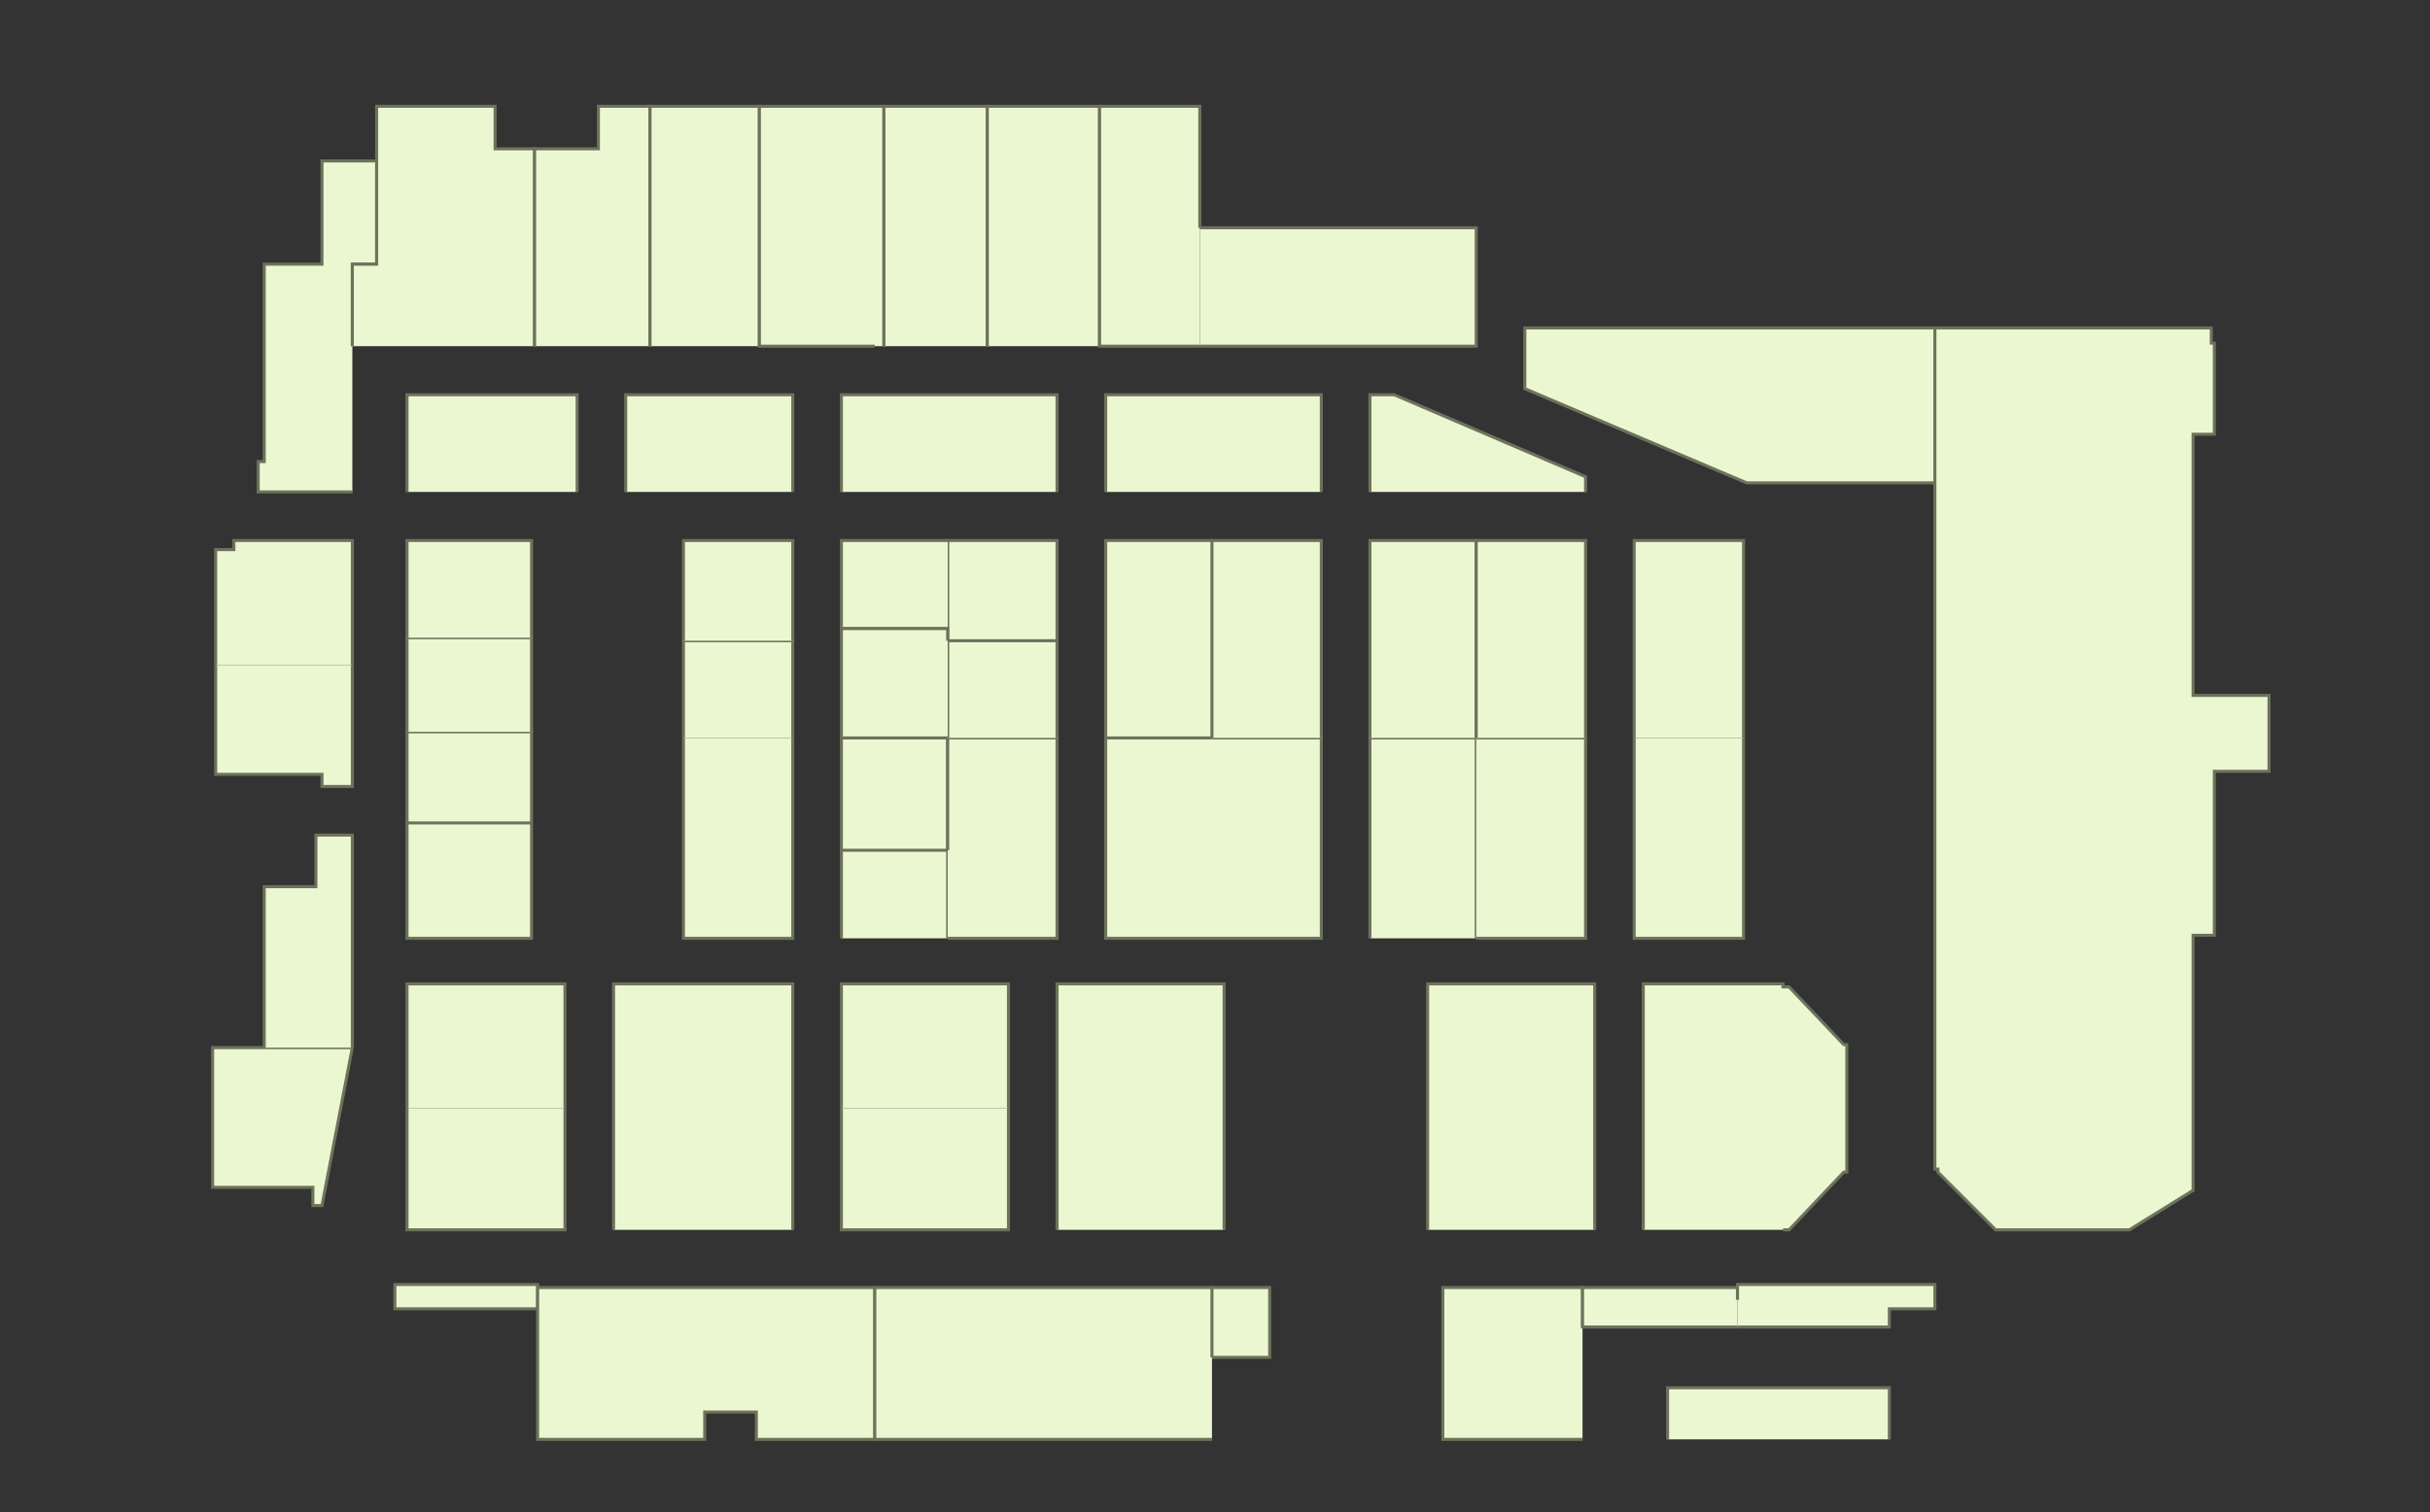 <?xml version="1.0" encoding="utf-8" ?>
<svg baseProfile="full" height="498" version="1.1" width="800" xmlns="http://www.w3.org/2000/svg" xmlns:ev="http://www.w3.org/2001/xml-events" xmlns:xlink="http://www.w3.org/1999/xlink"><rect width="100%" height="100%" fill="#333333" stroke="none"/><defs /><g id="1A02" stroke="red"><polyline fill="#ebf7d1" points="177,424 177,431 130,431 130,423 177,423 177,424" stroke="#6d725c" /></g><g id="1A03" stroke="red"><polyline fill="#ebf7d1" points="116,345 106,397 103,397 103,391 70,391 70,345 116,345" stroke="#6d725c" /></g><g id="1A04A" stroke="red"><polyline fill="#ebf7d1" points="186,365 186,405 134,405 134,365" stroke="#6d725c" /></g><g id="1A04B" stroke="red"><polyline fill="#ebf7d1" points="134,365 134,324 186,324 186,365" stroke="#6d725c" /></g><g id="1A05" stroke="red"><polyline fill="#ebf7d1" points="87,345 87,292 104,292 104,275 116,275 116,345" stroke="#6d725c" /></g><g id="1A06" stroke="red"><polyline fill="#ebf7d1" points="175,271 175,309 134,309 134,271" stroke="#6d725c" /></g><g id="1A07" stroke="red"><polyline fill="#ebf7d1" points="116,219 116,259 106,259 106,255 71,255 71,219" stroke="#6d725c" /></g><g id="1A08A" stroke="red"><polyline fill="#ebf7d1" points="175,271 134,271 134,241 175,241 175,271 175,271" stroke="#6d725c" /></g><g id="1A08B" stroke="red"><polyline fill="#ebf7d1" points="134,241 134,210 175,210 175,241" stroke="#6d725c" /></g><g id="1A09" stroke="red"><polyline fill="#ebf7d1" points="71,219 71,181 77,181 77,178 116,178 116,219" stroke="#6d725c" /></g><g id="1A10" stroke="red"><polyline fill="#ebf7d1" points="134,210 134,210 134,178 175,178 175,210" stroke="#6d725c" /></g><g id="1A11" stroke="red"><polyline fill="#ebf7d1" points="116,162 85,162 85,152 87,152 87,87 106,87 106,53 124,53 124,87 116,87 116,114" stroke="#6d725c" /></g><g id="1A12" stroke="red"><polyline fill="#ebf7d1" points="134,162 134,130 190,130 190,162" stroke="#6d725c" /></g><g id="1A14" stroke="red"><polyline fill="#ebf7d1" points="116,114 116,87 124,87 124,53 124,35 163,35 163,49 176,49 176,114" stroke="#6d725c" /></g><g id="1B03" stroke="red"><polyline fill="#ebf7d1" points="202,405 202,324 261,324 261,405" stroke="#6d725c" /></g><g id="1B04A" stroke="red"><polyline fill="#ebf7d1" points="277,280 277,243 312,243 312,280" stroke="#6d725c" /></g><g id="1B05A" stroke="red"><polyline fill="#ebf7d1" points="261,243 261,309 225,309 225,243" stroke="#6d725c" /></g><g id="1B05B" stroke="red"><polyline fill="#ebf7d1" points="225,243 225,211 261,211 261,243" stroke="#6d725c" /></g><g id="1B06A" stroke="red"><polyline fill="#ebf7d1" points="277,309 277,280 312,280 312,309" stroke="#6d725c" /></g><g id="1B06B" stroke="red"><polyline fill="#ebf7d1" points="312,280 312,243 348,243 348,309 312,309" stroke="#6d725c" /></g><g id="1B07" stroke="red"><polyline fill="#ebf7d1" points="225,211 225,178 261,178 261,211" stroke="#6d725c" /></g><g id="1B09" stroke="red"><polyline fill="#ebf7d1" points="206,162 206,130 261,130 261,162" stroke="#6d725c" /></g><g id="1B11A" stroke="red"><polyline fill="#ebf7d1" points="176,114 176,49 197,49 197,35 214,35 214,114" stroke="#6d725c" /></g><g id="1B11B" stroke="red"><polyline fill="#ebf7d1" points="214,114 214,35 250,35 250,114" stroke="#6d725c" /></g><g id="1C02A" stroke="red"><polyline fill="#ebf7d1" points="277,365 277,324 332,324 332,365" stroke="#6d725c" /></g><g id="1C02B" stroke="red"><polyline fill="#ebf7d1" points="332,365 332,405 277,405 277,365" stroke="#6d725c" /></g><g id="1C04" stroke="red"><polyline fill="#ebf7d1" points="348,405 348,324 403,324 403,405" stroke="#6d725c" /></g><g id="1C05A" stroke="red"><polyline fill="#ebf7d1" points="312,211 312,178 348,178 348,211" stroke="#6d725c" /></g><g id="1C05B" stroke="red"><polyline fill="#ebf7d1" points="312,243 312,211 312,211 348,211 348,243" stroke="#6d725c" /></g><g id="1C06" stroke="red"><polyline fill="#ebf7d1" points="399,243 435,243 435,309 364,309 364,243" stroke="#6d725c" /></g><g id="1C07" stroke="red"><polyline fill="#ebf7d1" points="277,162 277,130 348,130 348,162" stroke="#6d725c" /></g><g id="1C08" stroke="red"><polyline fill="#ebf7d1" points="399,243 364,243 364,178 399,178 399,178" stroke="#6d725c" /></g><g id="1C10" stroke="red"><polyline fill="#ebf7d1" points="364,162 364,130 435,130 435,162" stroke="#6d725c" /></g><g id="1C11" stroke="red"><polyline fill="#ebf7d1" points="325,114 325,35 362,35 362,114" stroke="#6d725c" /></g><g id="1C12" stroke="red"><polyline fill="#ebf7d1" points="395,114 362,114 362,35 395,35 395,75" stroke="#6d725c" /></g><g id="1C13A" stroke="red"><polyline fill="#ebf7d1" points="288,114 250,114 250,35 291,35 291,114" stroke="#6d725c" /></g><g id="1C13B" stroke="red"><polyline fill="#ebf7d1" points="291,114 291,35 292,35 325,35 325,114" stroke="#6d725c" /></g><g id="1D01" stroke="red"><polyline fill="#ebf7d1" points="521,474 475,474 475,424 521,424 521,437" stroke="#6d725c" /></g><g id="1D02" stroke="red"><polyline fill="#ebf7d1" points="470,405 470,324 525,324 525,405" stroke="#6d725c" /></g><g id="1D04A" stroke="red"><polyline fill="#ebf7d1" points="451,309 451,243 486,243 486,309" stroke="#6d725c" /></g><g id="1D04B" stroke="red"><polyline fill="#ebf7d1" points="486,243 522,243 522,309 486,309" stroke="#6d725c" /></g><g id="1D05" stroke="red"><polyline fill="#ebf7d1" points="399,243 399,178 435,178 435,243" stroke="#6d725c" /></g><g id="1D06" stroke="red"><polyline fill="#ebf7d1" points="451,243 451,178 486,178 486,243" stroke="#6d725c" /></g><g id="1D08" stroke="red"><polyline fill="#ebf7d1" points="451,162 451,130 459,130 522,157 522,162" stroke="#6d725c" /></g><g id="1D09" stroke="red"><polyline fill="#ebf7d1" points="395,75 486,75 486,114 395,114" stroke="#6d725c" /></g><g id="1E01" stroke="red"><polyline fill="#ebf7d1" points="572,428 572,423 572,423 637,423 637,431 622,431 622,437 572,437" stroke="#6d725c" /></g><g id="1E02" stroke="red"><polyline fill="#ebf7d1" points="572,437 572,437 572,437 521,437 521,424 572,424 572,428" stroke="#6d725c" /></g><g id="1E03" stroke="red"><polyline fill="#ebf7d1" points="399,424 418,424 418,447 399,447" stroke="#6d725c" /></g><g id="1E04" stroke="red"><polyline fill="#ebf7d1" points="541,405 541,324 587,324 587,324 587,325 587,325 588,325 588,325 588,325 588,325 588,325 588,325 589,325 607,344 607,344 607,344 607,344 608,344 608,345 608,345 608,345 608,345 608,345 608,346 608,384 608,385 608,385 608,385 608,385 608,385 608,386 607,386 607,386 607,386 607,386 589,405 588,405 588,405 588,405 588,405 588,405 588,405 587,405 587,405 587,405 587,405" stroke="#6d725c" /></g><g id="1E05" stroke="red"><polyline fill="#ebf7d1" points="486,243 486,178 522,178 522,243" stroke="#6d725c" /></g><g id="1E06" stroke="red"><polyline fill="#ebf7d1" points="574,243 574,309 538,309 538,243" stroke="#6d725c" /></g><g id="1E08" stroke="red"><polyline fill="#ebf7d1" points="538,243 538,178 574,178 574,243" stroke="#6d725c" /></g><g id="1E10" stroke="red"><polyline fill="#ebf7d1" points="637,159 575,159 502,128 502,108 637,108 637,108" stroke="#6d725c" /></g><g id="1Y01" stroke="red"><polyline fill="#ebf7d1" points="288,424 288,474 288,474 258,474 249,474 249,465 232,465 232,474 177,474 177,431 177,431 177,424 288,424" stroke="#6d725c" /></g><g id="1Y02" stroke="red"><polyline fill="#ebf7d1" points="399,474 288,474 288,424 399,424 399,447" stroke="#6d725c" /></g><g id="1Y03" stroke="red"><polyline fill="#ebf7d1" points="637,159 637,108 728,108 728,113 729,113 729,143 722,143 722,229 731,229 747,229 747,254 729,254 729,308 722,308 722,392 701,405 659,405 658,405 658,405 658,405 658,405 658,405 657,405 657,405 657,405 657,405 657,405 638,386 638,386 638,386 638,386 638,386 638,385 638,385 638,385 637,385 637,385 637,384 637,159" stroke="#6d725c" /></g><g id="1Y04" stroke="red"><polyline fill="#ebf7d1" points="549,474 549,457 622,457 622,474" stroke="#6d725c" /></g><g id="XAA1B08A" stroke="red"><polyline fill="#ebf7d1" points="312,207 277,207 277,178 312,178" stroke="#6d725c" /></g><g id="XAA1B08B" stroke="red"><polyline fill="#ebf7d1" points="312,243 277,243 277,207 312,207 312,211" stroke="#6d725c" /></g></svg>
